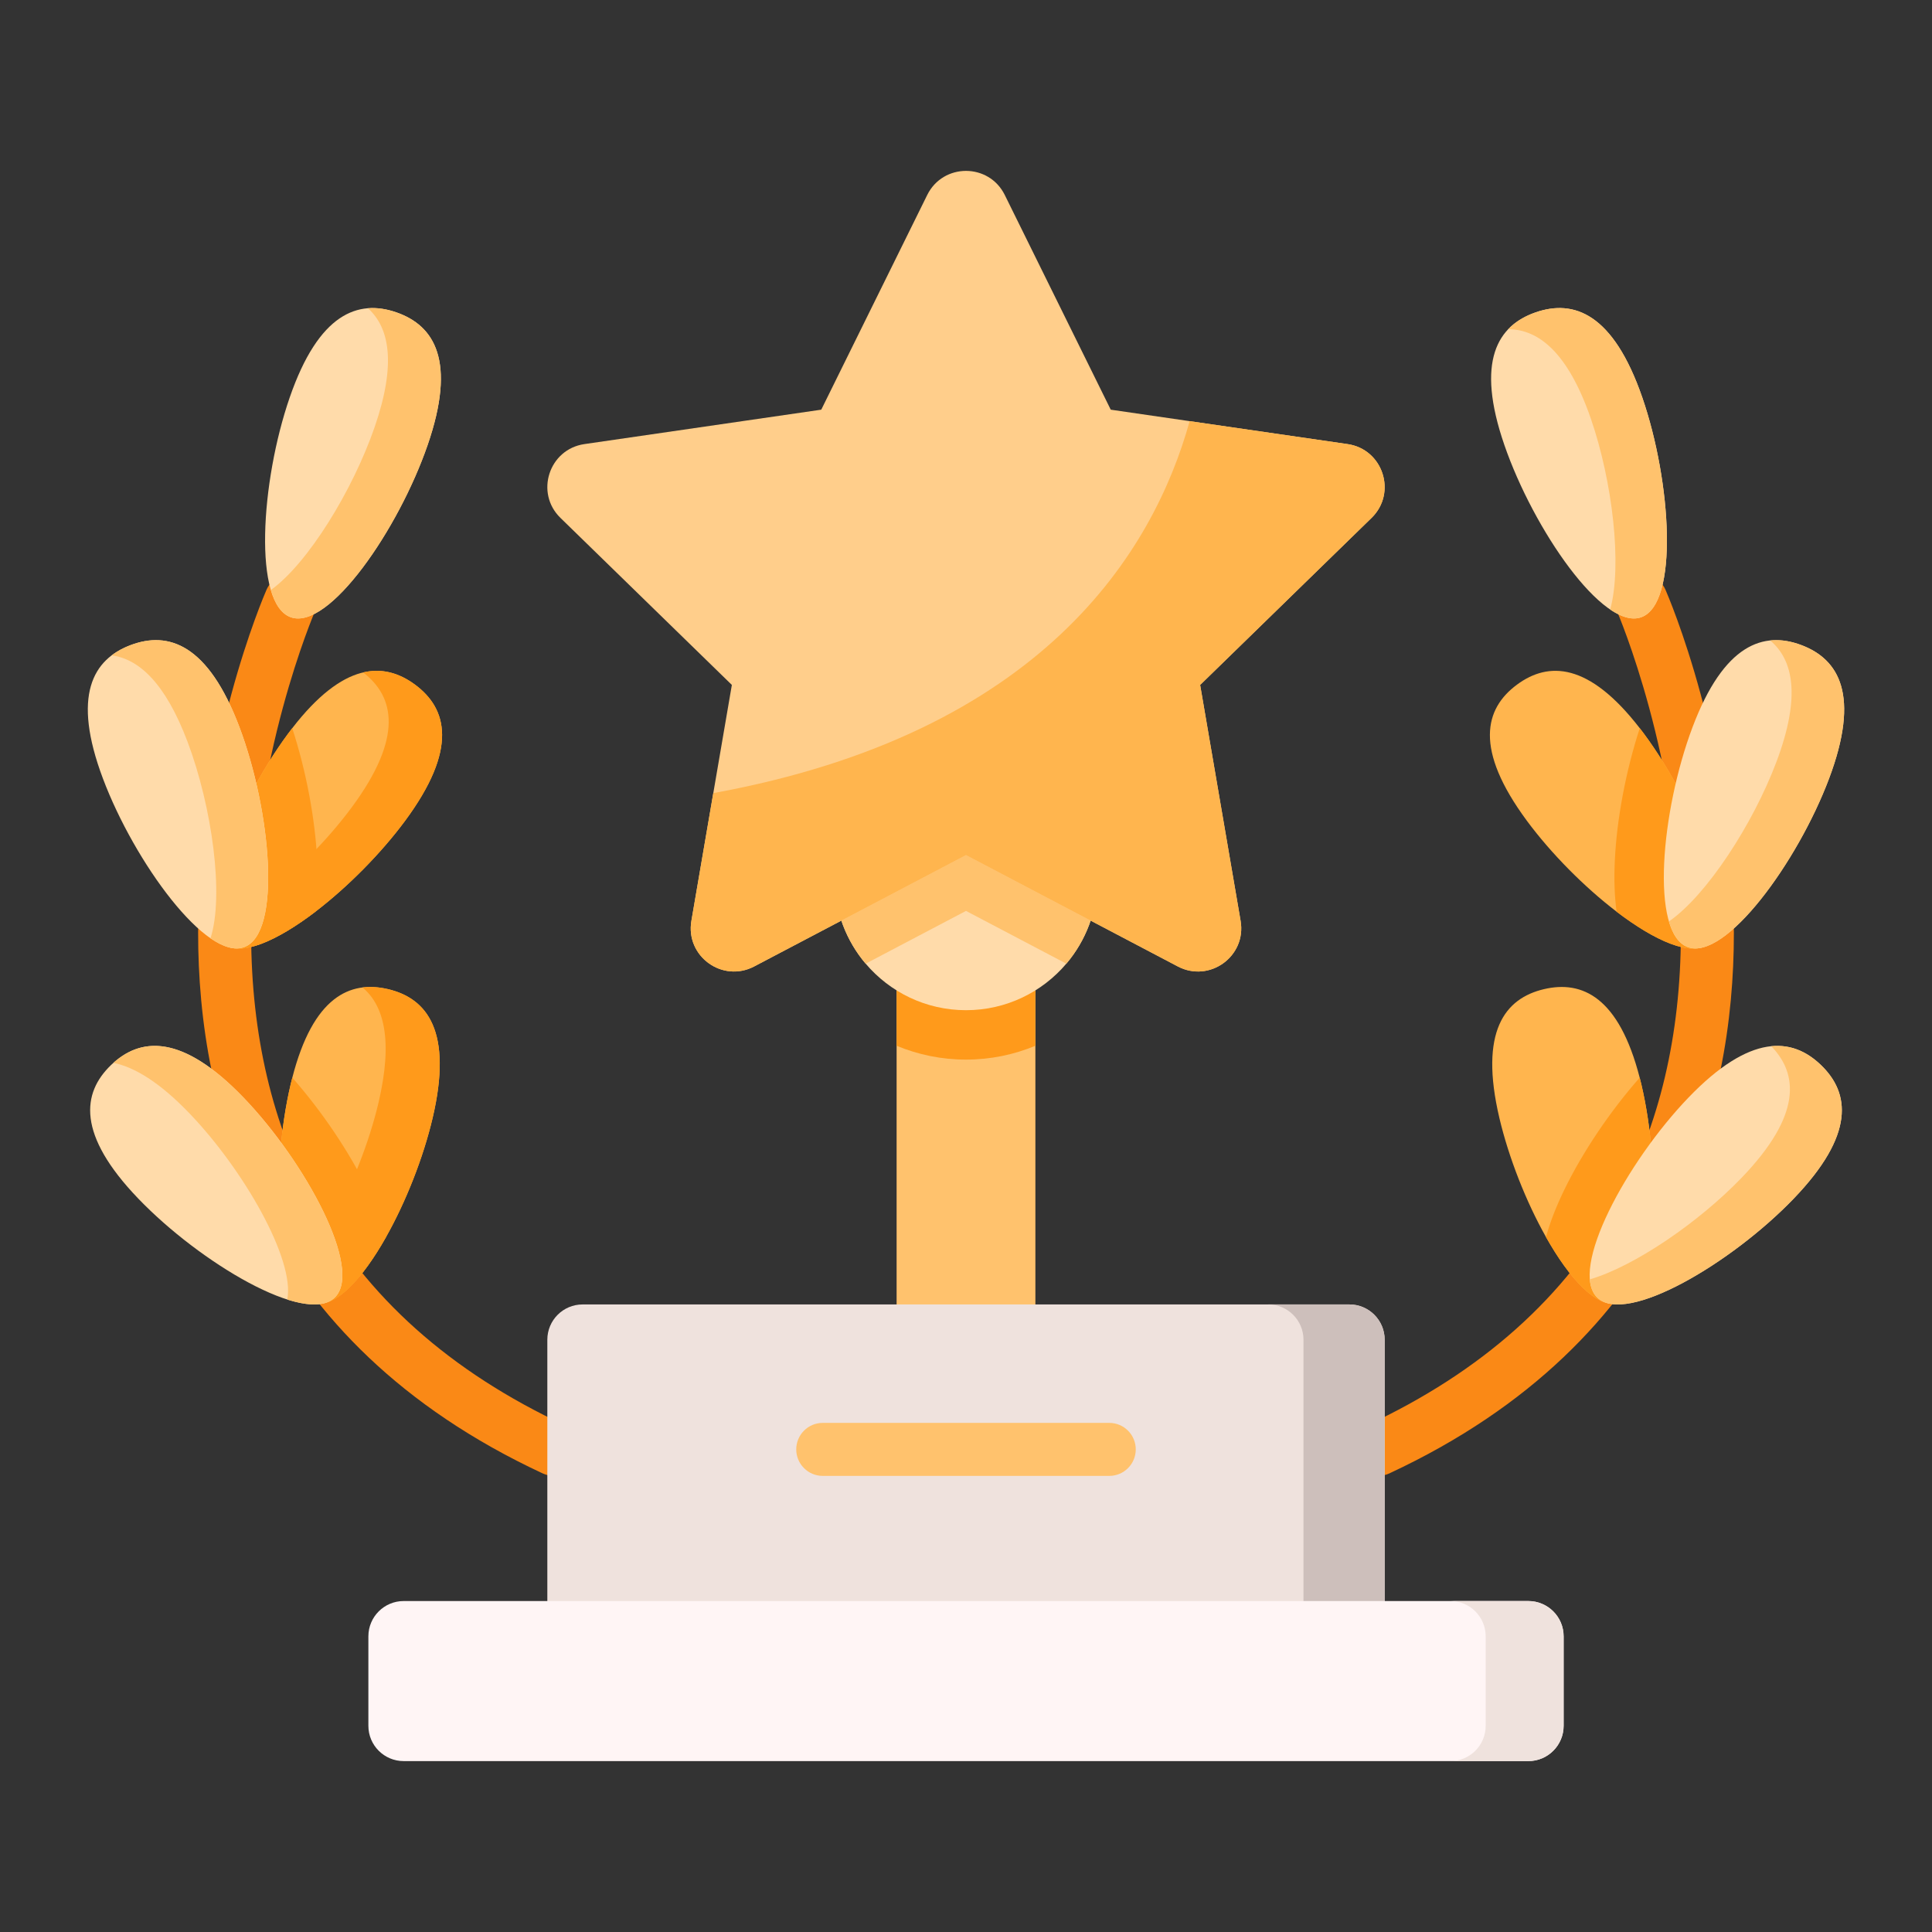 <!DOCTYPE svg PUBLIC "-//W3C//DTD SVG 1.1//EN" "http://www.w3.org/Graphics/SVG/1.1/DTD/svg11.dtd">
<!-- Uploaded to: SVG Repo, www.svgrepo.com, Transformed by: SVG Repo Mixer Tools -->
<svg version="1.1" id="Capa_1" xmlns="http://www.w3.org/2000/svg" xmlns:xlink="http://www.w3.org/1999/xlink" viewBox="-25.6 -25.6 563.20 563.20" xml:space="preserve" width="119px" height="119px" fill="#000000">
<rect x="-25.6" y="-25.6" width="563.20" height="563.20" fill="#333333" stroke="none"/>
<g id="SVGRepo_bgCarrier" stroke-width="0"/>
<g id="SVGRepo_tracerCarrier" stroke-linecap="round" stroke-linejoin="round"/>
<g id="SVGRepo_iconCarrier"> <g> <rect x="235.772" y="244.961" style="fill:#FFC26D;" width="40.456" height="123.838"/> <path style="fill:#FF9A1B;" d="M276.228,244.961v34.293c-6.235,2.593-13.067,4.033-20.228,4.033c-7.161,0-13.993-1.44-20.228-4.033 v-34.293H276.228z"/> <g> <g> <path style="fill:#FA8916;" d="M376.139,404.643c-2.911,0-5.699-1.653-7.009-4.466c-1.801-3.868-0.126-8.465,3.742-10.266 c33.433-15.57,58.051-37.549,73.172-65.325c12.132-22.286,18.304-48.464,18.345-77.807c0.07-50.778-18.462-93.854-18.649-94.283 c-1.705-3.909,0.079-8.463,3.987-10.171c3.907-1.707,8.46,0.072,10.171,3.979c0.812,1.857,19.901,46.081,19.944,100.006 c0.039,50.542-17.355,118.913-100.446,157.61C378.341,404.41,377.231,404.643,376.139,404.643z"/> <g> <g> <path style="fill:#FFDBAA;" d="M453.15,90.275c8.479,24.552,10.734,60.247-0.366,64.081s-31.353-25.647-39.832-50.199 c-8.479-24.552-1.973-34.877,9.128-38.711C433.18,61.614,444.671,65.724,453.15,90.275z"/> </g> </g> <g> <path style="fill:#FFC26D;" d="M452.781,154.351c-2.583,0.895-5.669-0.021-8.993-2.264c3.539-12.882,0.679-37.349-5.638-55.643 c-6.708-19.415-15.3-26.041-24.097-26.072c2.161-2.264,4.908-3.858,8.025-4.928c11.102-3.827,22.595,0.278,31.073,24.827 C461.63,114.831,463.883,150.524,452.781,154.351z"/> </g> <g> <path style="fill:#FFB54E;" d="M472.526,249.627c-5.124,3.786-15.752-0.978-26.864-9.456 c-9.373-7.161-19.096-16.956-26.165-26.515c-15.444-20.897-12.326-32.688-2.881-39.674c9.178-6.781,20.959-6.513,35.795,12.696 c0.432,0.545,0.854,1.111,1.286,1.698C469.13,209.263,481.971,242.641,472.526,249.627z"/> <path style="fill:#FF9A1B;" d="M472.526,249.627c-5.124,3.786-15.752-0.978-26.864-9.456c-0.607-4.383-0.782-9.332-0.525-14.826 c0.566-12.244,3.241-26.319,7.274-38.666c0.432,0.545,0.854,1.111,1.286,1.698C469.13,209.263,481.971,242.641,472.526,249.627z "/> <path style="fill:#FFDBAA;" d="M467.778,186.414c-9.153,24.308-12.392,59.928-1.402,64.067 c10.99,4.138,32.049-24.772,41.201-49.081c9.153-24.308,2.934-34.809-8.056-38.948 C488.531,158.314,476.931,162.106,467.778,186.414z"/> <path style="fill:#FFC26D;" d="M507.58,201.403c-9.157,24.302-30.208,53.214-41.207,49.078c-2.562-0.957-4.342-3.632-5.463-7.47 c10.968-7.552,24.488-28.325,31.34-46.516c7.213-19.168,4.877-29.745-1.821-35.394c3.035-0.319,6.091,0.216,9.095,1.348 C510.512,166.595,516.727,177.09,507.58,201.403z"/> </g> <g> <path style="fill:#FFB54E;" d="M446.021,354.317c-6.204,1.461-14.086-7.12-20.948-19.302 c-5.793-10.268-10.855-23.119-13.581-34.684c-5.947-25.28,1.574-34.9,13.005-37.586c11.122-2.613,21.843,2.284,27.893,25.805 c0.175,0.669,0.34,1.348,0.504,2.047C458.831,315.888,457.452,351.621,446.021,354.317z"/> <path style="fill:#FF9A1B;" d="M446.021,354.317c-6.204,1.461-14.086-7.12-20.948-19.302c1.163-4.27,2.953-8.879,5.361-13.828 c5.361-11.03,13.376-22.893,21.957-32.637c0.175,0.669,0.34,1.348,0.504,2.047C458.831,315.888,457.452,351.621,446.021,354.317 z"/> <path style="fill:#FFDBAA;" d="M466.605,294.358c-18.003,18.723-35.037,50.174-26.571,58.313s39.224-10.114,57.227-28.837 c18.003-18.723,16.433-30.826,7.968-38.966C496.763,276.729,484.608,275.635,466.605,294.358z"/> <path style="fill:#FFC26D;" d="M497.26,323.831c-18.006,18.726-48.759,36.978-57.227,28.84 c-1.307-1.255-2.006-3.076-2.181-5.319c13.067-3.838,31.752-16.627,44.273-29.643c17.532-18.232,16.503-30.188,8.622-38.326 c5.782-0.576,10.536,1.687,14.477,5.484C513.692,293.005,515.266,305.115,497.26,323.831z"/> </g> </g> <g> <path style="fill:#FA8916;" d="M135.861,404.643c-1.092,0-2.202-0.233-3.257-0.724C49.513,365.221,32.119,296.851,32.158,246.308 c0.042-53.924,19.131-98.149,19.944-100.006c1.711-3.909,6.266-5.691,10.177-3.979c3.907,1.711,5.689,6.264,3.981,10.172l0,0 c-0.187,0.43-18.719,43.505-18.649,94.283c0.041,29.344,6.213,55.522,18.345,77.807c15.121,27.776,39.739,49.755,73.172,65.325 c3.868,1.801,5.543,6.398,3.742,10.266C141.56,402.989,138.772,404.643,135.861,404.643z"/> <g> <path style="fill:#FFDBAA;" d="M58.85,90.275c-8.479,24.552-10.734,60.247,0.366,64.081s31.353-25.647,39.832-50.199 s1.973-34.877-9.128-38.711S67.329,65.724,58.85,90.275z"/> </g> <g> <path style="fill:#FFC26D;" d="M99.047,104.162c-8.478,24.55-28.727,54.027-39.829,50.19c-2.727-0.936-4.651-3.797-5.865-7.953 c10.803-7.727,23.881-29.035,30.27-47.535c6.4-18.541,4.26-28.974-1.955-34.602c2.737-0.226,5.505,0.237,8.252,1.183 C101.023,69.282,107.525,79.602,99.047,104.162z"/> </g> <g> <path style="fill:#FFB54E;" d="M39.474,249.627c5.124,3.786,15.752-0.978,26.864-9.456c9.373-7.161,19.096-16.956,26.165-26.515 c15.444-20.897,12.326-32.688,2.881-39.674c-9.178-6.781-20.959-6.513-35.795,12.696c-0.432,0.545-0.854,1.111-1.286,1.698 C42.87,209.263,30.029,242.641,39.474,249.627z"/> <path style="fill:#FF9A1B;" d="M92.503,213.657c-7.069,9.558-16.792,19.353-26.165,26.515 c-11.112,8.478-21.741,13.242-26.864,9.456c-1.389-1.029-2.305-2.644-2.788-4.692c4.301-1.873,9.147-4.908,14.086-8.674 c9.373-7.161,19.096-16.956,26.165-26.515c15.197-20.557,12.419-32.307,3.334-39.324c5.669-1.337,10.7,0.298,15.114,3.56 C104.83,180.969,107.947,192.76,92.503,213.657z"/> <path style="fill:#FF9A1B;" d="M39.474,249.627c5.124,3.786,15.752-0.978,26.864-9.456c0.607-4.383,0.782-9.332,0.525-14.826 c-0.566-12.244-3.241-26.319-7.274-38.666c-0.432,0.545-0.854,1.111-1.286,1.698C42.87,209.263,30.029,242.641,39.474,249.627z"/> <path style="fill:#FFDBAA;" d="M44.222,186.414c9.153,24.308,12.392,59.928,1.402,64.067S13.575,225.709,4.422,201.4 s-2.934-34.809,8.056-38.948C23.469,158.314,35.069,162.106,44.222,186.414z"/> <path style="fill:#FFC26D;" d="M45.627,250.481c-2.768,1.039-6.173-0.01-9.867-2.562c4.013-12.408,0.473-38.265-6.667-57.227 c-6.513-17.285-14.25-24.189-22.132-25.249c1.626-1.255,3.488-2.233,5.515-2.994c10.989-4.136,22.595-0.339,31.741,23.963 C53.374,210.725,56.616,246.345,45.627,250.481z"/> </g> <g> <path style="fill:#FFB54E;" d="M65.979,354.317c6.204,1.461,14.086-7.12,20.948-19.302 c5.793-10.268,10.855-23.119,13.581-34.684c5.947-25.28-1.574-34.9-13.005-37.586c-11.122-2.613-21.843,2.284-27.893,25.805 c-0.175,0.669-0.34,1.348-0.504,2.047C53.169,315.888,54.548,351.621,65.979,354.317z"/> <path style="fill:#FF9A1B;" d="M100.508,300.331c-2.727,11.565-7.789,24.416-13.581,34.684 c-6.863,12.182-14.744,20.763-20.948,19.302c-2.922-0.689-5.186-3.539-6.842-7.82c4.013-3.426,8.18-9.126,12.017-15.948 c5.793-10.268,10.855-23.119,13.581-34.684c4.311-18.314,1.543-28.418-4.651-33.604c2.418-0.309,4.908-0.103,7.418,0.484 C98.934,265.431,106.455,275.051,100.508,300.331z"/> <path style="fill:#FF9A1B;" d="M65.979,354.317c6.204,1.461,14.086-7.12,20.948-19.302c-1.163-4.27-2.953-8.879-5.361-13.828 c-5.361-11.03-13.376-22.893-21.957-32.637c-0.175,0.669-0.34,1.348-0.504,2.047C53.169,315.888,54.548,351.621,65.979,354.317z "/> <path style="fill:#FFDBAA;" d="M45.395,294.358c18.003,18.723,35.037,50.174,26.571,58.313s-39.224-10.114-57.227-28.837 c-18.003-18.723-16.433-30.826-7.968-38.966S27.392,275.635,45.395,294.358z"/> <path style="fill:#FFC26D;" d="M71.967,352.671c-2.706,2.603-7.696,2.51-13.818,0.556c2.274-11.678-12.779-37.905-28.572-54.326 c-8.643-8.993-15.938-13.407-22.121-14.672c8.427-7.542,20.413-8.097,37.935,10.135 C63.396,313.079,80.434,344.532,71.967,352.671z"/> </g> </g> </g> <path style="fill:#EFE2DD;" d="M378.046,364.952v93.221H133.954v-93.221c0-5.687,4.605-10.292,10.281-10.292h223.529 C373.441,354.66,378.046,359.265,378.046,364.952z"/> <path style="fill:#CDBFBB;" d="M378.047,364.951v93.228h-23.665v-93.228c0-5.68-4.609-10.289-10.289-10.289h23.665 C373.438,354.662,378.047,359.271,378.047,364.951z"/> <g> <path style="fill:#FFF5F5;" d="M419.925,487.78H92.075c-5.682,0-10.289-4.607-10.289-10.289v-26.08 c0-5.682,4.607-10.289,10.289-10.289h327.85c5.682,0,10.289,4.607,10.289,10.289v26.08 C430.214,483.174,425.608,487.78,419.925,487.78z"/> <path style="fill:#EFE2DD;" d="M430.213,451.409v26.082c0,5.68-4.609,10.289-10.289,10.289h-22.718 c5.68,0,10.289-4.609,10.289-10.289v-26.082c0-5.68-4.609-10.289-10.289-10.289h22.718 C425.603,441.12,430.213,445.729,430.213,451.409z"/> </g> <path style="fill:#FFC26D;" d="M297.761,404.641h-83.521c-4.267,0-7.726-3.459-7.726-7.726c0-4.267,3.459-7.726,7.726-7.726h83.521 c4.267,0,7.726,3.459,7.726,7.726C305.487,401.182,302.028,404.641,297.761,404.641z"/> <path style="fill:#FFDBAA;" d="M294.326,230.556c0,9.435-3.416,18.088-9.075,24.766c-7.038,8.293-17.532,13.561-29.251,13.561 c-11.719,0-22.214-5.268-29.251-13.561c-5.659-6.678-9.075-15.331-9.075-24.766c0-21.164,17.162-38.326,38.326-38.326 S294.326,209.392,294.326,230.556z"/> <path style="fill:#FFC26D;" d="M294.326,230.556c0,9.435-3.416,18.088-9.075,24.766L256,239.94l-29.251,15.382 c-5.659-6.678-9.075-15.331-9.075-24.766c0-21.164,17.162-38.326,38.326-38.326S294.326,209.392,294.326,230.556z"/> <g> <g> <path style="fill:#FFCE8B;" d="M374.23,125.369l-49.974,48.697l11.796,68.777c1.764,10.301-9.04,18.148-18.299,13.292 L256,223.669l-61.753,32.465c-9.259,4.856-20.063-2.991-18.299-13.292l6.385-37.237l5.411-31.54l-49.974-48.697 c-7.478-7.293-3.344-20.013,6.99-21.509l69.046-10.032l30.885-62.576c4.621-9.376,17.997-9.376,22.617,0l30.885,62.576 l23.004,3.344l46.042,6.688C377.574,105.356,381.707,118.076,374.23,125.369z"/> <path style="fill:#FFB54E;" d="M374.23,125.369l-49.974,48.697l11.796,68.777c1.764,10.301-9.04,18.148-18.299,13.292 L256,223.669l-61.753,32.465c-9.259,4.856-20.063-2.991-18.299-13.292l6.385-37.237 c95.831-17.492,128.194-70.104,138.865-108.433l46.042,6.688C377.574,105.356,381.707,118.076,374.23,125.369z"/> </g> </g> </g> </g>
</svg>